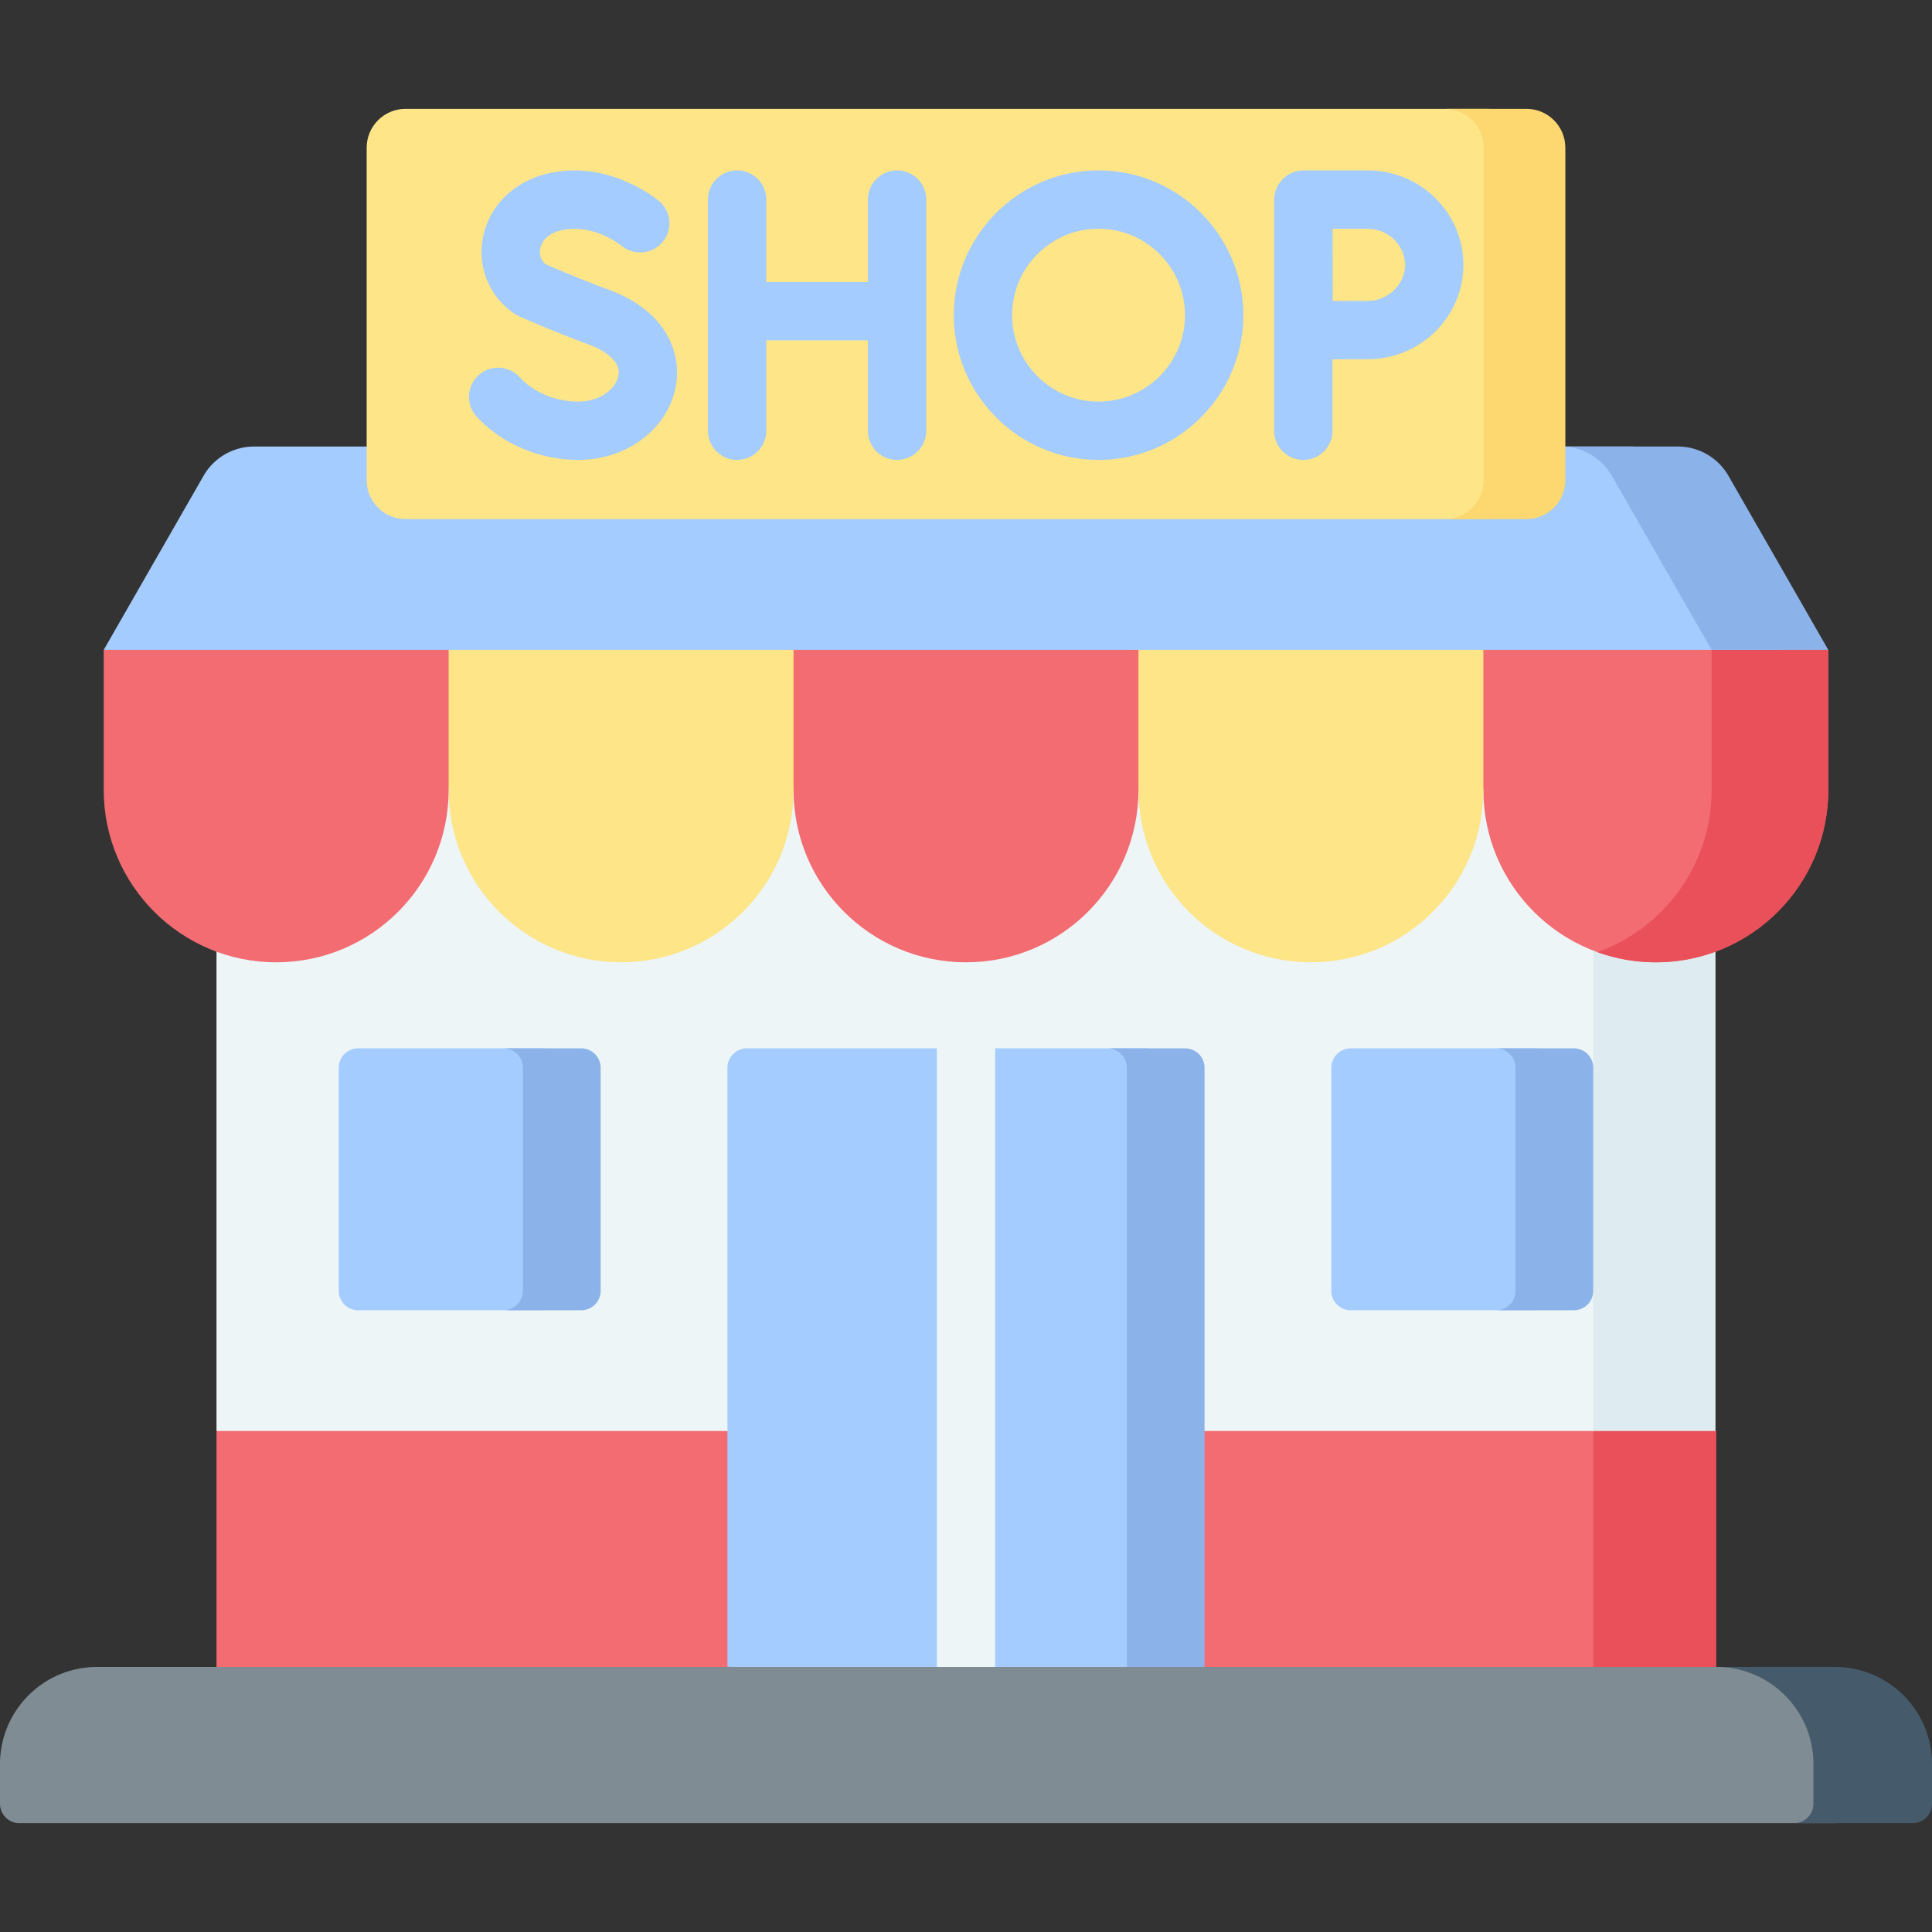 <?xml version="1.0" standalone="no"?><!DOCTYPE svg PUBLIC "-//W3C//DTD SVG 1.1//EN" "http://www.w3.org/Graphics/SVG/1.1/DTD/svg11.dtd"><svg t="1737726532108" class="icon" viewBox="0 0 1024 1024" version="1.1" xmlns="http://www.w3.org/2000/svg" p-id="5564" xmlns:xlink="http://www.w3.org/1999/xlink" width="200" height="200"><rect x="0" y="0" width="1024" height="1024" fill="#333333" stroke="none"/><path d="M867.32 883.502L114.75 758.471V402.389h752.57z" fill="#EEF5F6" p-id="5565"></path><path d="M287.458 694.466H189.842a10.302 10.302 0 0 1-10.302-10.302v-118.217a10.302 10.302 0 0 1 10.302-10.302h97.614a10.302 10.302 0 0 1 10.302 10.302v118.217a10.298 10.298 0 0 1-10.3 10.302z" fill="#A4CCFF" p-id="5566"></path><path d="M308.061 555.645h-41.207a10.302 10.302 0 0 1 10.302 10.302v118.217a10.302 10.302 0 0 1-10.302 10.302h41.207a10.302 10.302 0 0 0 10.302-10.302v-118.217a10.302 10.302 0 0 0-10.302-10.302z" fill="#8BB3EA" p-id="5567"></path><path d="M844.46 402.389h64.79v481.113H844.46z" fill="#DEECF1" p-id="5568"></path><path d="M844.46 758.471H114.75v146.348h762.105zM877.622 510.041c-50.481 0-91.406-40.923-91.406-91.406l-20.604-94.783 203.415 20.604v74.179c0 50.483-40.923 91.406-91.406 91.406z" fill="#F26C72" p-id="5569"></path><path d="M844.46 758.471h65.19v146.348h-65.19z" fill="#E95059" p-id="5570"></path><path d="M694.812 510.041c-50.483 0-91.406-40.923-91.406-91.406l-20.604-94.783 203.415 20.604v74.179c-0.002 50.483-40.925 91.406-91.406 91.406z" fill="#FDE588" p-id="5571"></path><path d="M512 510.041c-50.481 0-91.406-40.923-91.406-91.406l-22.664-94.783 205.476 20.604v74.179c0 50.483-40.925 91.406-91.406 91.406z" fill="#F26C72" p-id="5572"></path><path d="M907.217 338.196v80.439c0 39.633-25.229 73.363-60.5 86.037a91.202 91.202 0 0 0 30.905 5.369c50.481 0 91.406-40.923 91.406-91.406v-74.179z" fill="#E95059" p-id="5573"></path><path d="M329.19 510.041c-50.483 0-91.406-40.923-91.406-91.406l-20.604-94.783 203.415 20.604v74.179c-0.002 50.483-40.925 91.406-91.406 91.406z" fill="#FDE588" p-id="5574"></path><path d="M146.378 510.041c-50.483 0-91.406-40.923-91.406-91.406v-74.179l182.812-20.604v94.783c0 50.483-40.925 91.406-91.406 91.406z" fill="#F26C72" p-id="5575"></path><path d="M864.588 236.672H134.688a30.905 30.905 0 0 0-26.809 15.531l-52.904 92.255H944.305l-52.904-92.255a30.912 30.912 0 0 0-26.814-15.531z" fill="#A4CCFF" p-id="5576"></path><path d="M916.124 252.203a30.91 30.91 0 0 0-26.809-15.531h-61.811a30.905 30.905 0 0 1 26.809 15.531l52.904 92.255h61.811z" fill="#8BB3EA" p-id="5577"></path><path d="M788.453 275.141H214.943c-11.379 0-20.604-9.224-20.604-20.604V78.294c0-11.379 9.224-20.604 20.604-20.604h573.51c11.379 0 20.604 9.224 20.604 20.604v176.243c0 11.379-9.224 20.604-20.604 20.604z" fill="#FDE588" p-id="5578"></path><path d="M809.057 57.69h-43.268c11.379 0 20.604 9.224 20.604 20.604v176.243c0 11.379-9.224 20.604-20.604 20.604h43.268c11.379 0 20.604-9.224 20.604-20.604V78.294c0-11.379-9.224-20.604-20.604-20.604z" fill="#FDD76F" p-id="5579"></path><path d="M475.459 90.335a15.453 15.453 0 0 0-15.453 15.453v43.706h-53.878V105.787c0-8.534-6.917-15.453-15.453-15.453s-15.453 6.919-15.453 15.453v122.519c0 8.534 6.917 15.453 15.453 15.453s15.453-6.919 15.453-15.453V180.399h53.878v47.91c0 8.534 6.917 15.453 15.453 15.453s15.453-6.919 15.453-15.453V105.787a15.453 15.453 0 0 0-15.453-15.453zM322.523 153.516c-15.026-5.542-29.016-11.577-33.337-13.469-3.266-2.637-3.154-6.305-2.934-7.836 0.305-2.137 1.861-7.358 9.649-9.704 17.196-5.172 33.135 7.405 33.59 7.77a15.453 15.453 0 0 0 19.806-23.725c-1.16-0.972-28.761-23.744-62.309-13.638-16.965 5.11-28.969 18.486-31.326 34.905-2.213 15.409 4.467 30.232 17.429 38.683 0.684 0.445 1.401 0.834 2.145 1.166 0.709 0.317 17.585 7.829 36.592 14.839 5.34 1.97 17.583 7.522 15.976 16.526-1.211 6.793-9.498 13.819-21.267 13.819-12.14 0-23.82-4.891-31.243-13.085a15.455 15.455 0 0 0-22.901 20.752c13.186 14.552 33.427 23.239 54.144 23.239 25.886 0 47.627-16.524 51.692-39.291 3.06-17.134-4.714-39.52-35.706-50.951zM724.908 90.335h-34.115c-8.423 0-15.453 7.032-15.453 15.453v122.519c0 8.534 6.917 15.453 15.453 15.453s15.453-6.919 15.453-15.453v-37.849c6.826-0.035 14.317-0.066 18.663-0.066 27.957 0 50.703-22.444 50.703-50.03s-22.746-50.028-50.703-50.028z m0 69.152c-4.314 0-11.715 0.031-18.508 0.066-0.037-7.03-0.068-14.756-0.068-19.19 0-3.76-0.019-11.758-0.039-19.122h18.615c10.732 0 19.798 8.757 19.798 19.122s-9.066 19.124-19.798 19.124zM582.262 90.335c-42.299 0-76.713 34.412-76.713 76.711s34.414 76.713 76.713 76.713 76.711-34.414 76.711-76.713-34.412-76.711-76.711-76.711z m0 122.521c-25.26 0-45.808-20.55-45.808-45.808s20.55-45.806 45.808-45.806 45.806 20.55 45.806 45.806c0 25.258-20.55 45.808-45.806 45.808zM617.835 903.937l-232.273-20.604V565.946a10.302 10.302 0 0 1 10.302-10.302H496.547l15.653 20.604 15.253-20.604h80.08a10.302 10.302 0 0 1 10.302 10.302z" fill="#A4CCFF" p-id="5580"></path><path d="M628.136 555.645h-41.207a10.302 10.302 0 0 1 10.302 10.302v337.99l41.207-20.604V565.946a10.302 10.302 0 0 0-10.302-10.302z" fill="#8BB3EA" p-id="5581"></path><path d="M496.547 883.333l30.905 20.604V555.645h-30.905z" fill="#EEF5F6" p-id="5582"></path><path d="M931.284 883.502H51.509c-28.447 0-51.509 23.062-51.509 51.509V956.008a10.302 10.302 0 0 0 10.302 10.302h962.189a10.302 10.302 0 0 0 10.302-10.302v-20.997c0-28.447-23.062-51.509-51.509-51.509z" fill="#7F8C93" p-id="5583"></path><path d="M972.491 883.502h-62.841c28.447 0 51.509 23.062 51.509 51.509V956.008a10.302 10.302 0 0 1-10.302 10.302H1013.698a10.302 10.302 0 0 0 10.302-10.302v-20.997c0-28.447-23.062-51.509-51.509-51.509z" fill="#455B6B" p-id="5584"></path><path d="M813.555 694.466h-97.614a10.302 10.302 0 0 1-10.302-10.302v-118.217a10.302 10.302 0 0 1 10.302-10.302h97.614a10.302 10.302 0 0 1 10.302 10.302v118.217a10.302 10.302 0 0 1-10.302 10.302z" fill="#A4CCFF" p-id="5585"></path><path d="M834.158 555.645h-41.207a10.302 10.302 0 0 1 10.302 10.302v118.217a10.302 10.302 0 0 1-10.302 10.302h41.207a10.302 10.302 0 0 0 10.302-10.302v-118.217a10.302 10.302 0 0 0-10.302-10.302z" fill="#8BB3EA" p-id="5586"></path></svg>